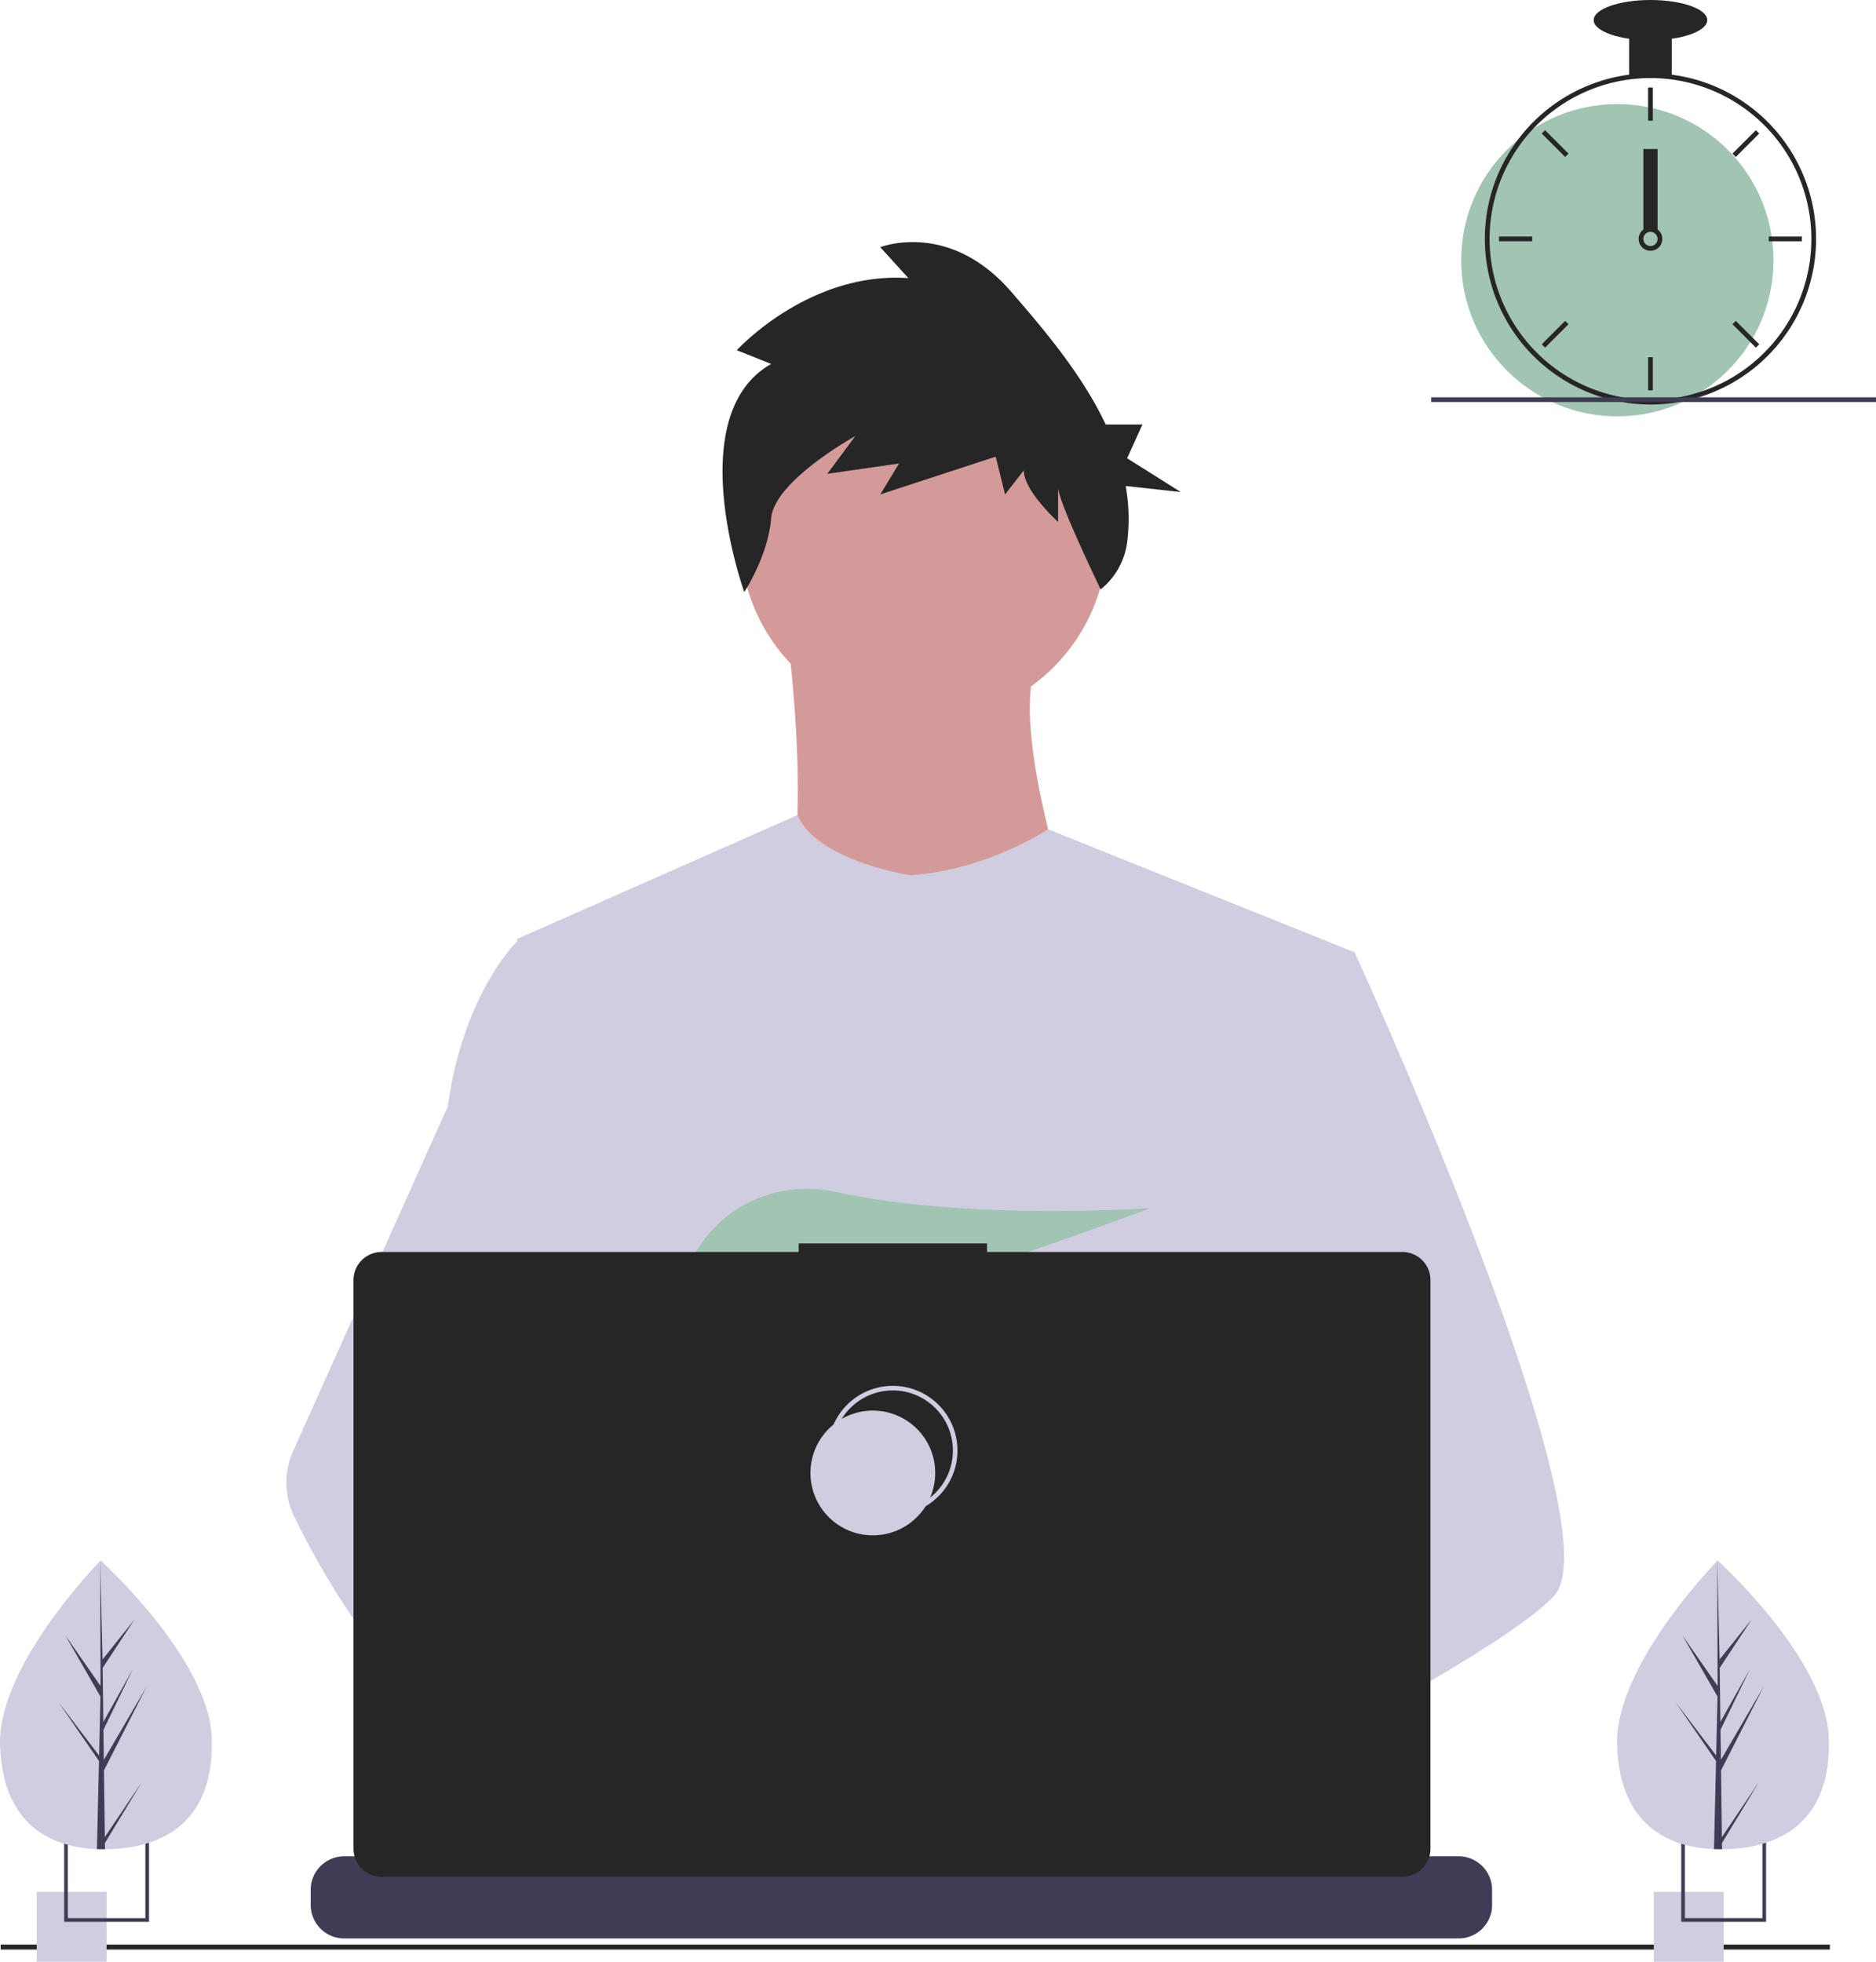 <svg xmlns="http://www.w3.org/2000/svg" width="819.669" height="857.269" viewBox="0 0 819.669 857.269">
  <g id="frontsvg" transform="translate(-987.672 -214.213)">
    <circle id="Ellipse_1" data-name="Ellipse 1" cx="80.179" cy="80.179" r="80.179" transform="translate(1311.121 368.922)" fill="#d49a9a"/>
    <path id="Path_1" data-name="Path 1" d="M582.585,260.562s15.106,113.878-8.134,126.66,138.279,13.944,138.279,13.944-36.022-98.772-19.753-128.984Z" transform="translate(748.87 228.628)" fill="#d49a9a"/>
    <path id="Path_2" data-name="Path 2" d="M839.583,395.013,826.15,456.181l-28.4,129.412-.85,7.087-9.8,82.048-6.52,54.506L776.2,765.846c-26.582,13.662-45.848,23.093-45.848,23.093S728.7,780.631,726.025,770c-18.656,5.593-53.176,14.872-82.429,16.726,10.653,11.874,15.548,23.028,8.908,31.26-20.04,24.816-102.775-27.171-131.712-46.557a78.33,78.33,0,0,0-.763,14.022L497.883,768.42l2.192-39.187,3.7-66.3,4.645-83.149a87.313,87.313,0,0,1-3.674-10.936c-6.782-24.118-15.014-72.278-21.327-112.664-5.081-32.5-8.9-59.968-9.7-65.812-.109-.763-.164-1.156-.164-1.156l122.586-54.168c8.712,20.2,49.392,26.277,49.392,26.277,33.7-2.322,60.121-20.095,60.121-20.095Z" transform="translate(739.962 235.357)" fill="#d0cde1"/>
    <path id="Path_3" data-name="Path 3" d="M729.782,733.118s-5.19,1.777-13.629,4.3c-18.656,5.593-53.176,14.872-82.429,16.726-25.187,1.614-46.47-2.268-50.363-18.7-1.668-7.065.7-12.877,5.855-17.652,15.4-14.273,55.607-19.386,87.5-21.142,9.006-.491,17.336-.72,24.271-.807,11.776-.153,19.5.087,19.5.087l.185.72Z" transform="translate(749.834 267.944)" fill="#a0616a"/>
    <path id="Path_4" data-name="Path 4" d="M577.191,158.647l-14.992-6s31.346-34.51,74.958-31.509l-12.266-13.5s29.983-12,57.24,19.506c14.329,16.563,30.907,36.033,41.242,57.965h16.055l-6.7,14.754,23.452,14.754-24.072-2.65a82.451,82.451,0,0,1,.653,24.472,31.664,31.664,0,0,1-11.594,20.714h0s-18.592-38.484-18.592-44.486v15s-14.991-13.5-14.991-22.506l-8.177,10.5-4.089-16.5-50.426,16.5,8.177-13.5-31.346,4.5,12.266-16.5s-35.434,19.506-36.8,36.01-11.734,32.144-11.734,32.144S537.668,181.154,577.191,158.647Z" transform="translate(747.407 214.611)" fill="#262626"/>
    <path id="Path_5" data-name="Path 5" d="M907.479,671.253c-8.167,8.854-28.4,22.188-52.936,36.624-9.126,5.364-18.841,10.893-28.752,16.388-23.649,13.117-48.411,26.113-68.844,36.613C730.365,774.54,711.1,783.971,711.1,783.971s-1.657-8.308-4.329-18.939c-3.576-14.229-8.962-32.623-14.578-40.768-.2-.284-.393-.545-.589-.807-1.635-2.148-3.282-3.4-4.906-3.4l81.143-50.3L802.9,648.018l-25.263-60.306-31.685-75.647,19.124-60.851L784.3,390.045h36.025s11.928,26.037,27.182,62.345c2.279,5.43,4.634,11.089,7.033,16.933C885.923,545.646,925.044,652.226,907.479,671.253Z" transform="translate(759.216 240.325)" fill="#d0cde1"/>
    <path id="Path_6" data-name="Path 6" d="M649.422,786.254C629.382,811.07,546.647,759.083,517.71,739.7c-6.3-4.22-10.053-6.891-10.053-6.891l26.473-35.3,8.385-11.176s7.5,3.98,18.59,10.456c.4.24.807.48,1.221.72,9.562,5.615,21.567,12.953,33.68,21.142,16.715,11.307,33.615,24.205,44.507,36.352C651.167,766.868,656.062,778.022,649.422,786.254Z" transform="translate(743.043 267.089)" fill="#a0616a"/>
    <path id="Path_7" data-name="Path 7" d="M572.529,723.93a52.1,52.1,0,0,0-8.832.72c-25.067,4.307-32.459,27-34.564,42.2a78.323,78.323,0,0,0-.763,14.022l-22.145-17.031-8.068-6.2c-19.419-6.771-36.722-18.8-51.725-32.983A260.021,260.021,0,0,1,411.6,683.337a364.327,364.327,0,0,1-26.953-46.23,34,34,0,0,1-.469-28.839L411.6,547.154l40.081-89.32q.441-3.189.97-6.237c7.949-45.576,29.243-65.813,29.243-65.813h16.268L509.039,451.6l13.52,81.764-9.475,30.9L491.19,635.624l20.923,22.723Z" transform="translate(731.619 239.94)" fill="#d0cde1"/>
    <path id="Path_8" data-name="Path 8" d="M576.607,524.479,590.514,540.7c5.167-.985,10.563-2.143,16.12-3.443l-3.994-12.782,9.767,11.394c58.875-14.481,131.851-42.634,131.851-42.634s-78.784,5.777-137.609-7.075c-26.027-5.686-52.806,7.216-63.486,31.622-6.208,14.186-5.233,26.476,16.785,26.476a145.423,145.423,0,0,0,22.191-2.087Z" transform="translate(745.952 248.888)" fill="#a1c4b3"/>
    <path id="Path_9" data-name="Path 9" d="M907.1,767.294v6.618a14.542,14.542,0,0,1-.992,5.31,14.907,14.907,0,0,1-1.058,2.181,14.651,14.651,0,0,1-12.593,7.153H405.57a14.651,14.651,0,0,1-12.593-7.153,14.91,14.91,0,0,1-1.058-2.181,14.545,14.545,0,0,1-.992-5.31v-6.618a14.639,14.639,0,0,1,14.643-14.643h28.065v-3.086a.609.609,0,0,1,.611-.611h14.643a.61.61,0,0,1,.611.611v3.086h9.148v-3.086a.61.61,0,0,1,.611-.611H473.9a.61.61,0,0,1,.611.611v3.086h9.159v-3.086a.61.61,0,0,1,.611-.611h14.643a.61.61,0,0,1,.611.611v3.086h9.148v-3.086a.61.61,0,0,1,.611-.611h14.643a.61.61,0,0,1,.611.611v3.086H533.7v-3.086a.61.61,0,0,1,.611-.611h14.643a.61.61,0,0,1,.611.611v3.086h9.159v-3.086a.609.609,0,0,1,.611-.611h14.643a.61.61,0,0,1,.611.611v3.086h9.148v-3.086a.61.61,0,0,1,.611-.611h114.7a.61.61,0,0,1,.611.611v3.086h9.159v-3.086a.61.61,0,0,1,.611-.611h14.643a.617.617,0,0,1,.611.611v3.086h9.148v-3.086a.61.61,0,0,1,.611-.611H749.08a.61.61,0,0,1,.611.611v3.086h9.148v-3.086a.61.61,0,0,1,.611-.611h14.643a.61.61,0,0,1,.611.611v3.086h9.159v-3.086a.61.61,0,0,1,.611-.611h14.643a.607.607,0,0,1,.6.611v3.086h9.159v-3.086a.61.61,0,0,1,.611-.611h14.643a.61.61,0,0,1,.611.611v3.086h9.148v-3.086a.61.61,0,0,1,.611-.611h14.643a.61.61,0,0,1,.611.611v3.086h42.708A14.639,14.639,0,0,1,907.1,767.294Z" transform="translate(732.499 272.746)" fill="#3f3d56"/>
    <rect id="Rectangle_2" data-name="Rectangle 2" width="799.214" height="2.181" transform="translate(987.965 1063.969)" fill="#262626"/>
    <path id="Path_10" data-name="Path 10" d="M866.348,510.455H684.87v-3.74H602.58v3.74H420.354a12.276,12.276,0,0,0-12.276,12.276v248.5a12.276,12.276,0,0,0,12.276,12.276H866.348a12.276,12.276,0,0,0,12.276-12.276v-248.5a12.276,12.276,0,0,0-12.276-12.276Z" transform="translate(734.048 250.864)" fill="#262626"/>
    <circle id="Ellipse_2" data-name="Ellipse 2" cx="27.258" cy="27.258" r="27.258" transform="translate(1350.498 820.818)" fill="none" stroke="#d0cde1" stroke-miterlimit="10" stroke-width="2"/>
    <circle id="Ellipse_3" data-name="Ellipse 3" cx="27.258" cy="27.258" r="27.258" transform="translate(1341.775 830.631)" fill="#d0cde1"/>
    <rect id="Rectangle_3" data-name="Rectangle 3" width="30.529" height="30.529" transform="translate(1003.713 1040.953)" fill="#d0cde1"/>
    <path id="Path_11" data-name="Path 11" d="M292.136,744.612v37.071h37.071V744.612Zm35.458,35.458H293.739V746.226h33.855Z" transform="translate(723.575 272.354)" fill="#3f3d56"/>
    <rect id="Rectangle_4" data-name="Rectangle 4" width="30.529" height="30.529" transform="translate(1710.249 1040.953)" fill="#d0cde1"/>
    <path id="Path_12" data-name="Path 12" d="M940.136,744.612v37.071h37.071V744.612Zm35.458,35.458H941.739V746.226h33.855Z" transform="translate(782.11 272.354)" fill="#3f3d56"/>
    <ellipse id="Ellipse_4" data-name="Ellipse 4" cx="68.226" cy="68.226" rx="68.226" ry="68.226" transform="translate(1626.105 259.698)" fill="#a1c4b3"/>
    <path id="Path_13" data-name="Path 13" d="M309.612,161.783a73.744,73.744,0,0,0-18.607,0,72.55,72.55,0,0,0-59.863,50.487A71.565,71.565,0,0,0,228,230.9c-.031.879-.052,1.768-.052,2.657a72.434,72.434,0,0,0,72.361,72.361c1.54,0,3.08-.052,4.6-.145a71.567,71.567,0,0,0,10.606-1.468,72.37,72.37,0,0,0-5.9-142.52Zm13.345,138.324h-.01a69.574,69.574,0,0,1-18.039,3.587c-1.52.1-3.06.155-4.6.155a70.38,70.38,0,0,1-70.294-70.294c0-.889.021-1.778.052-2.657a70.294,70.294,0,1,1,92.891,69.208Z" transform="translate(1408.495 85.065)" fill="#262626"/>
    <rect id="Rectangle_5" data-name="Rectangle 5" width="2.067" height="14.472" transform="translate(1707.77 252.461)" fill="#262626"/>
    <rect id="Rectangle_6" data-name="Rectangle 6" width="2.067" height="14.472" transform="translate(1661.292 272.57) rotate(-45)" fill="#262626"/>
    <rect id="Rectangle_7" data-name="Rectangle 7" width="2.067" height="14.472" transform="translate(1642.645 319.654) rotate(-90)" fill="#262626"/>
    <rect id="Rectangle_8" data-name="Rectangle 8" width="2.067" height="14.472" transform="translate(1662.753 366.131) rotate(-135)" fill="#262626"/>
    <rect id="Rectangle_9" data-name="Rectangle 9" width="2.067" height="14.472" transform="translate(1746.082 282.801) rotate(-135)" fill="#262626"/>
    <rect id="Rectangle_10" data-name="Rectangle 10" width="2.067" height="14.472" transform="translate(1760.49 319.654) rotate(-90)" fill="#262626"/>
    <rect id="Rectangle_11" data-name="Rectangle 11" width="2.067" height="14.472" transform="translate(1744.622 355.898) rotate(-45)" fill="#262626"/>
    <rect id="Rectangle_12" data-name="Rectangle 12" width="2.067" height="14.472" transform="translate(1707.77 370.306)" fill="#262626"/>
    <path id="Path_14" data-name="Path 14" d="M314.356,240.366a5.169,5.169,0,0,0-6.2,0,5.321,5.321,0,0,0-1.478,1.737,5.169,5.169,0,1,0,7.681-1.737Zm-3.1,7.236a3.11,3.11,0,0,1-3.1-3.1,3.157,3.157,0,0,1,.548-1.757,3.1,3.1,0,1,1,2.553,4.859Z" transform="translate(1397.549 74.12)" fill="#262626"/>
    <rect id="Rectangle_13" data-name="Rectangle 13" width="18.607" height="18.607" transform="translate(1699.5 228.686)" fill="#262626"/>
    <ellipse id="Ellipse_5" data-name="Ellipse 5" cx="24.81" cy="8.787" rx="24.81" ry="8.787" transform="translate(1683.994 214.213)" fill="#262626"/>
    <rect id="Rectangle_14" data-name="Rectangle 14" width="6.202" height="35.147" transform="translate(1705.702 279.338)" fill="#262626"/>
    <rect id="Rectangle_15" data-name="Rectangle 15" width="194.341" height="2.067" transform="translate(1613 387.831)" fill="#3f3d56"/>
    <path id="Path_15" data-name="Path 15" d="M358.946,711.589c1.017,34.836-19.337,47.6-44.882,48.349q-.89.026-1.772.032-1.777.014-3.519-.059c-23.1-.959-41.389-13.222-42.335-45.62-.979-33.527,40.636-77.09,43.758-80.312l.006,0,.179-.184S357.928,676.755,358.946,711.589Z" transform="translate(721.252 262.343)" fill="#d0cde1"/>
    <path id="Path_16" data-name="Path 16" d="M310.115,754.657l16.227-24.131-16.194,26.727.034,2.715q-1.777.013-3.519-.059l.805-34.9-.022-.269.03-.052.077-3.3-17.77-25.8,17.749,23.332.063.7.608-26.371-15.349-26.749,15.392,22.116-.161-54.634V633.8l.005.179,1.019,43.059L323.1,659.543l-13.943,21.2.305,23.588,12.872-23.021L309.508,707.8l.17,13.116,18.72-32.068-18.663,36.644Z" transform="translate(723.362 262.344)" fill="#3f3d56"/>
    <path id="Path_17" data-name="Path 17" d="M1006.946,711.589c1.017,34.836-19.337,47.6-44.882,48.349q-.89.026-1.772.032-1.777.014-3.519-.059c-23.1-.959-41.389-13.222-42.335-45.62-.979-33.527,40.636-77.09,43.758-80.312l.006,0,.179-.184S1005.928,676.755,1006.946,711.589Z" transform="translate(779.787 262.343)" fill="#d0cde1"/>
    <path id="Path_18" data-name="Path 18" d="M958.115,754.657l16.227-24.131-16.194,26.727.034,2.715q-1.777.013-3.519-.059l.8-34.9-.022-.269.03-.052.077-3.3-17.77-25.8,17.749,23.332.063.7.608-26.371-15.349-26.749,15.392,22.116-.161-54.634V633.8l.005.179,1.019,43.059L971.1,659.543l-13.943,21.2.305,23.588,12.872-23.021L957.508,707.8l.17,13.116,18.72-32.068-18.663,36.644Z" transform="translate(781.898 262.344)" fill="#3f3d56"/>
  </g>
</svg>
